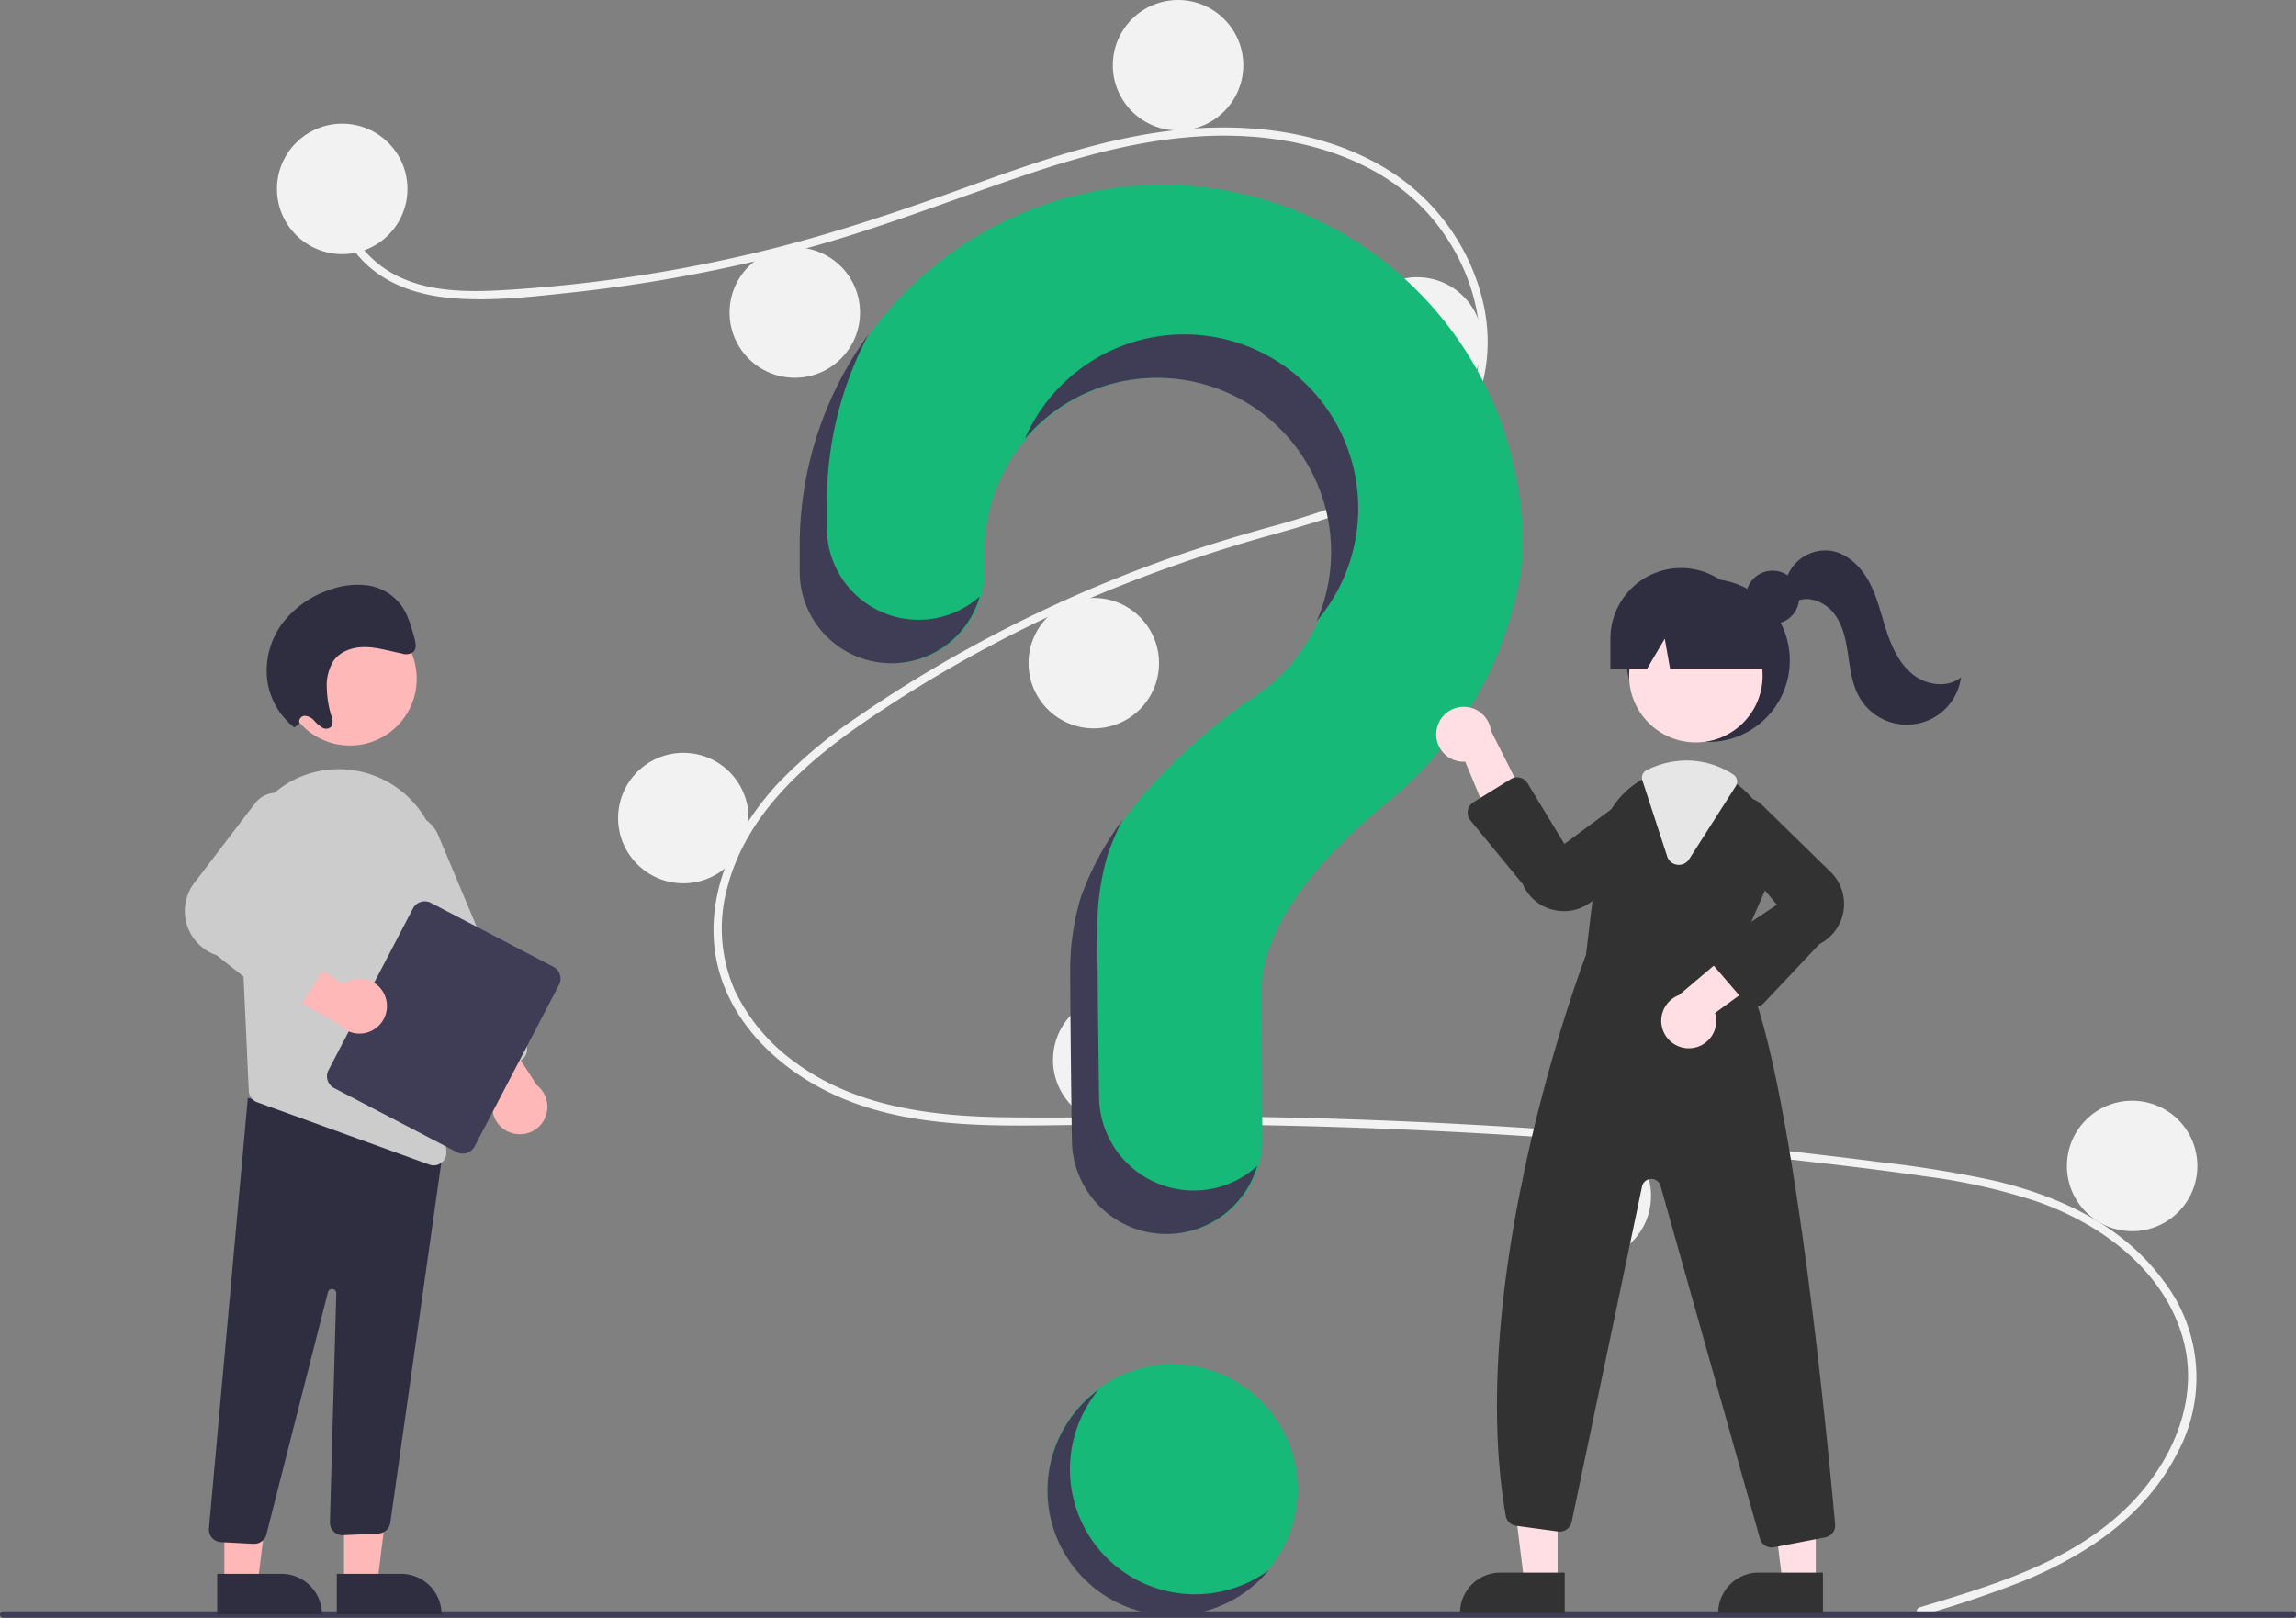 <svg xmlns="http://www.w3.org/2000/svg" width="499.578" height="352.064" viewBox="0 0 499.578 352.064">
  <rect x="0" y="0" width="499.578" height="352.064" fill="#808080" stroke="none"/>
  <g id="Group_3454" data-name="Group 3454" transform="translate(5715 -2247)">
    <circle id="Ellipse_378" data-name="Ellipse 378" cx="27.206" cy="27.206" r="27.206" transform="translate(-5487.062 2543.905)" fill="#17b978"/>
    <path id="Path_752" data-name="Path 752" d="M645.86,521.318c15.22-4.571,31.4-9.338,43.473-20.2,10.787-9.71,18.069-24.538,13.6-39.1-4.459-14.533-17.817-24.223-31.608-29.043a129.678,129.678,0,0,0-24.185-5.442c-8.892-1.3-17.824-2.356-26.751-3.377q-54.222-6.2-108.852-7.577c-17.971-.453-35.938-.442-53.912-.181-16.051.233-32.956.227-47.847-6.595-11.58-5.305-22.089-14.957-25.316-27.64-3.724-14.641,3.145-29.551,13-40.154a105.256,105.256,0,0,1,17.528-14.619c6.794-4.693,13.825-9.053,21.009-13.123a292.556,292.556,0,0,1,44.22-20.386c7.538-2.741,15.188-5.106,22.905-7.288a195.983,195.983,0,0,0,19.35-6.2c12.174-4.852,23.753-13.071,26.848-26.545,2.934-12.77-2.013-26.633-10.684-36.12-10.033-10.975-25.16-15.787-39.662-16.565-16.281-.874-32.188,3.2-47.491,8.372-16.322,5.516-32.292,11.858-48.959,16.326a329.408,329.408,0,0,1-50.388,9.366c-8.329.887-16.91,1.888-25.288,1.209-7.022-.569-14.008-2.634-19.183-7.618-4.437-4.273-7.081-10.146-6.172-16.343.165-1.126,1.875-.647,1.711.472-1.106,7.544,4.022,14.5,10.341,18.056,7.3,4.115,16.19,4.121,24.321,3.65a318.1,318.1,0,0,0,52.351-7.568c16.911-3.862,33.218-9.384,49.506-15.282,15.47-5.6,31.285-11.069,47.812-12.283,14.34-1.053,29.425,1.036,41.918,8.53a46.372,46.372,0,0,1,21.626,30.174c2.514,12.317-.968,24.714-10.291,33.308-9.653,8.9-22.889,12.7-35.224,16.208a322.717,322.717,0,0,0-45.773,16.385,287.341,287.341,0,0,0-43.057,24.207c-13.158,8.991-26.142,20.3-30.3,36.345a33.482,33.482,0,0,0,1.663,22.454,41.033,41.033,0,0,0,13.167,15.625c13.2,9.714,29.84,11.709,45.786,11.907,17.91.223,35.82-.382,53.736-.088q54.767.9,109.31,6.667,13.667,1.447,27.3,3.2a246.846,246.846,0,0,1,24.414,3.96c14.291,3.317,28.2,9.695,37.079,21.811a34.491,34.491,0,0,1,2.938,37.715c-6.821,13.42-19.6,21.956-33.164,27.564a235.316,235.316,0,0,1-22.328,7.539.888.888,0,0,1-.472-1.711Z" transform="translate(-5943.182 2075.471)" fill="#f2f2f2"/>
    <circle id="Ellipse_379" data-name="Ellipse 379" cx="14.195" cy="14.195" r="14.195" transform="translate(-5654.736 2273.911)" fill="#f2f2f2"/>
    <circle id="Ellipse_380" data-name="Ellipse 380" cx="14.195" cy="14.195" r="14.195" transform="translate(-5556.26 2300.822)" fill="#f2f2f2"/>
    <circle id="Ellipse_381" data-name="Ellipse 381" cx="14.195" cy="14.195" r="14.195" transform="translate(-5472.867 2247)" fill="#f2f2f2"/>
    <circle id="Ellipse_382" data-name="Ellipse 382" cx="14.195" cy="14.195" r="14.195" transform="translate(-5420.819 2307.327)" fill="#f2f2f2"/>
    <circle id="Ellipse_383" data-name="Ellipse 383" cx="14.195" cy="14.195" r="14.195" transform="translate(-5491.202 2377.118)" fill="#f2f2f2"/>
    <circle id="Ellipse_384" data-name="Ellipse 384" cx="14.195" cy="14.195" r="14.195" transform="translate(-5580.51 2410.83)" fill="#f2f2f2"/>
    <circle id="Ellipse_385" data-name="Ellipse 385" cx="14.195" cy="14.195" r="14.195" transform="translate(-5485.878 2463.468)" fill="#f2f2f2"/>
    <circle id="Ellipse_386" data-name="Ellipse 386" cx="14.195" cy="14.195" r="14.195" transform="translate(-5384.149 2493.041)" fill="#f2f2f2"/>
    <circle id="Ellipse_387" data-name="Ellipse 387" cx="14.195" cy="14.195" r="14.195" transform="translate(-5265.271 2486.535)" fill="#f2f2f2"/>
    <path id="Path_753" data-name="Path 753" d="M550.284,220.372a78.731,78.731,0,0,0-77.939,77.37c-.006.393-.008,3.153-.008,6.763a19.96,19.96,0,0,0,19.957,19.959h0a19.971,19.971,0,0,0,19.968-19.985c0-2.46,0-4.16,0-4.264a37.853,37.853,0,1,1,58.269,31.867l.007.008s-28.406,18.287-37.066,43.374l.007,0a55.6,55.6,0,0,0-2.291,15.832c0,2.2.13,21.482.38,37.129a20.574,20.574,0,0,0,20.576,20.241h0a20.58,20.58,0,0,0,20.579-20.707c-.087-14.33-.134-31.016-.134-32.227,0-15.4,14.86-30.752,27.067-40.761a82.094,82.094,0,0,0,28.234-44.949,51.308,51.308,0,0,0,1.478-11.139,78.514,78.514,0,0,0-79.082-78.512Z" transform="translate(-6013.054 2066.849)" fill="#17b978"/>
    <path id="Path_754" data-name="Path 754" d="M676.538,746.658H178.367a.7.7,0,0,1,0-1.408h498.17a.7.7,0,1,1,0,1.408Z" transform="translate(-5892.662 1852.406)" fill="#3f3d56"/>
    <circle id="Ellipse_388" data-name="Ellipse 388" cx="17.743" cy="17.743" r="17.743" transform="translate(-5361.05 2372.976)" fill="#2f2e41"/>
    <path id="Path_755" data-name="Path 755" d="M565.62,562.809h-7.25l-3.45-27.968h10.7Z" transform="translate(-5941.715 2028.488)" fill="#ffdfe3"/>
    <path id="Path_756" data-name="Path 756" d="M545.914,578.626H559.9v8.8H537.109a8.8,8.8,0,0,1,8.8-8.8Z" transform="translate(-5934.439 2010.599)" fill="#323232"/>
    <path id="Path_757" data-name="Path 757" d="M660.62,562.809h-7.25l-3.45-27.968h10.7Z" transform="translate(-5980.528 2028.488)" fill="#ffdfe3"/>
    <path id="Path_758" data-name="Path 758" d="M640.914,578.626H654.9v8.8H632.109A8.8,8.8,0,0,1,640.914,578.626Z" transform="translate(-5973.252 2010.599)" fill="#323232"/>
    <circle id="Ellipse_389" data-name="Ellipse 389" cx="14.526" cy="14.526" r="14.526" transform="translate(-5360.531 2379.512)" fill="#ffdfe3"/>
    <path id="Path_759" data-name="Path 759" d="M780.314,476.139l6.5-14.934a18.561,18.561,0,0,0-4.11-21.055,18.853,18.853,0,0,0-1.816-1.579,18.3,18.3,0,0,0-11.231-3.886,19.031,19.031,0,0,0-7.925,1.763c-.213.095-.42.2-.633.3-.408.2-.81.408-1.2.627a18.736,18.736,0,0,0-9.286,14.124l-2.869,24.036c-.721,1.887-26.461,70.021-17.459,122.039a2.642,2.642,0,0,0,2.259,2.171l9.126,1.242a2.659,2.659,0,0,0,2.963-2.088l15.313-72.99a2.072,2.072,0,0,1,4.022-.136L785.6,602.525a2.645,2.645,0,0,0,2.549,1.94,3.039,3.039,0,0,0,.515-.047l11.148-2.147a2.645,2.645,0,0,0,2.147-2.845C800.322,581.156,791.616,489.642,780.314,476.139Z" transform="translate(-6117.66 1979.289)" fill="#323232"/>
    <path id="Path_760" data-name="Path 760" d="M706.074,417.741a5.947,5.947,0,0,0,6.266,6.626l8.12,19.513,6.142-9.1-8.653-17.134a5.98,5.98,0,0,0-11.875.1Z" transform="translate(-6108.532 1988.387)" fill="#ffdfe3"/>
    <path id="Path_761" data-name="Path 761" d="M795.542,521.464a5.948,5.948,0,0,0,4.984-7.637l17.084-12.443-10.285-3.852-14.646,12.407a5.98,5.98,0,0,0,2.864,11.525Z" transform="translate(-6142.352 1953.613)" fill="#ffdfe3"/>
    <path id="Path_762" data-name="Path 762" d="M738.6,467.5a10.089,10.089,0,0,1-1.951-.192,9.644,9.644,0,0,1-7.066-5.687L718.2,447.75a2.662,2.662,0,0,1,.657-3.951l8.094-5.01a2.662,2.662,0,0,1,3.676.881l8.018,13.209L754,441.532a5.75,5.75,0,0,1,6.689,9.2l-15.325,13.98A9.612,9.612,0,0,1,738.6,467.5Z" transform="translate(-6113.258 1977.775)" fill="#323232"/>
    <path id="Path_763" data-name="Path 763" d="M816.443,491.359h-.062a2.666,2.666,0,0,1-1.958-.929l-7.2-8.395a2.661,2.661,0,0,1,.544-3.947l13.474-8.983-12.207-14.675a5.75,5.75,0,0,1,8.805-7.205l14.835,14.5a9.773,9.773,0,0,1-2.174,15.934L818.38,490.523A2.666,2.666,0,0,1,816.443,491.359Z" transform="translate(-6149.613 1974.779)" fill="#323232"/>
    <path id="Path_764" data-name="Path 764" d="M789.756,454.9a2.728,2.728,0,0,1-.345-.022,2.638,2.638,0,0,1-2.2-1.815l-5.407-16.578a1.823,1.823,0,0,1,.943-2.2l.176-.083c.159-.076.317-.15.478-.222a19.264,19.264,0,0,1,8.045-1.788,18.529,18.529,0,0,1,10.15,3.05,1.851,1.851,0,0,1,.533,2.54L791.99,453.666a2.635,2.635,0,0,1-2.234,1.23Z" transform="translate(-6139.454 1980.31)" fill="#e6e6e6"/>
    <circle id="Ellipse_390" data-name="Ellipse 390" cx="5.806" cy="5.806" r="5.806" transform="translate(-5335.125 2371.185)" fill="#2f2e41"/>
    <path id="Path_765" data-name="Path 765" d="M785.489,361.365h0a15.377,15.377,0,0,0-15.377,15.378v6.506h8l3.827-6.506,1.148,6.506h24.284l-6.506-6.506a15.378,15.378,0,0,0-15.378-15.378Z" transform="translate(-6134.71 2009.244)" fill="#2f2e41"/>
    <path id="Path_766" data-name="Path 766" d="M834.809,361.126a8.96,8.96,0,0,1,9.747-6.148c3.7.619,6.626,3.593,8.369,6.915s2.548,7.04,3.72,10.6,2.834,7.147,5.792,9.454,7.5,2.933,10.4.56a11.9,11.9,0,0,1-22.166,4.247c-1.533-2.728-1.929-5.924-2.383-9.02s-1.045-6.3-2.876-8.836-5.257-4.2-8.164-3.039Z" transform="translate(-6161.144 2011.888)" fill="#2f2e41"/>
    <path id="Path_767" data-name="Path 767" d="M497.737,337.473h0a19.96,19.96,0,0,1-19.958-19.957c0-3.612,0-6.372.008-6.765a77.779,77.779,0,0,1,9.084-35.433,77.954,77.954,0,0,0-15,44.9c-.005.393-.008,3.153-.008,6.763a19.96,19.96,0,0,0,19.957,19.959h0a19.975,19.975,0,0,0,19.215-14.544A19.886,19.886,0,0,1,497.737,337.473Z" transform="translate(-6012.86 2044.399)" fill="#3f3d56"/>
    <path id="Path_768" data-name="Path 768" d="M585.265,284.911a37.855,37.855,0,0,1,32.919,52.883,37.851,37.851,0,1,0-63.536-39.618A37.776,37.776,0,0,1,585.265,284.911Z" transform="translate(-6046.682 2044.364)" fill="#3f3d56"/>
    <path id="Path_769" data-name="Path 769" d="M598.235,534.652h0a20.575,20.575,0,0,1-20.576-20.245c-.25-15.643-.38-34.922-.38-37.125a55.594,55.594,0,0,1,2.291-15.832l-.007,0a56.2,56.2,0,0,1,3.249-7.512,65.083,65.083,0,0,0-9.164,16.975l.007,0a55.6,55.6,0,0,0-2.291,15.832c0,2.2.13,21.482.38,37.129a20.575,20.575,0,0,0,20.576,20.241h0A20.583,20.583,0,0,0,612.075,529.3,20.5,20.5,0,0,1,598.235,534.652Z" transform="translate(-6053.511 1971.424)" fill="#3f3d56"/>
    <path id="Path_770" data-name="Path 770" d="M126.54,563.265h7.251l3.45-27.968h-10.7Z" transform="translate(-5766.698 2028.302)" fill="#ffb8b8"/>
    <path id="Path_771" data-name="Path 771" d="M0,0H22.789V8.8H8.8A8.8,8.8,0,0,1,0,0Z" transform="translate(-5618.925 2598.299) rotate(179.997)" fill="#2f2e41"/>
    <path id="Path_772" data-name="Path 772" d="M82.54,563.265H89.79L93.24,535.3h-10.7Z" transform="translate(-5748.721 2028.302)" fill="#ffb8b8"/>
    <path id="Path_773" data-name="Path 773" d="M0,0H22.789V8.8H8.8A8.8,8.8,0,0,1,0,0Z" transform="translate(-5644.948 2598.299) rotate(179.997)" fill="#2f2e41"/>
    <path id="Path_774" data-name="Path 774" d="M264.215,653.382l-7.083-.372a2.764,2.764,0,0,1-2.613-2.938l8.465-93.724,38.983,10.519,3.756-1.025-11.745,82.971a2.778,2.778,0,0,1-2.578,2.333l-7.635.356a2.765,2.765,0,0,1-2.917-2.836l1.383-49.8a.922.922,0,0,0-1.824-.213l-13.341,52.527a2.748,2.748,0,0,1-2.7,2.2C264.315,653.386,264.266,653.385,264.215,653.382Z" transform="translate(-5924.06 1929.583)" fill="#2f2e41"/>
    <circle id="Ellipse_391" data-name="Ellipse 391" cx="14.526" cy="14.526" r="14.526" transform="translate(-5653.382 2380.192)" fill="#ffb8b8"/>
    <path id="Path_775" data-name="Path 775" d="M265.494,458.389l1.6,34.462.577,12.538a2.746,2.746,0,0,0,1.818,2.47l37.46,13.57a2.645,2.645,0,0,0,.946.166,2.746,2.746,0,0,0,2.758-2.832L309.116,456.8a21.842,21.842,0,0,0-18.183-21.1c-.362-.055-.731-.111-1.1-.16a21.44,21.44,0,0,0-17.249,5.584,22.023,22.023,0,0,0-7.089,17.268Z" transform="translate(-5928.536 1979.008)" fill="#ccc"/>
    <path id="Path_776" data-name="Path 776" d="M354.887,550.887a5.952,5.952,0,0,1-3.175-9.006l-12.7-16.892,10.962-.678,10.382,16.145a5.98,5.98,0,0,1-5.466,10.431Z" transform="translate(-5958.581 1942.672)" fill="#ffb8b8"/>
    <path id="Path_777" data-name="Path 777" d="M336.1,509.26a2.747,2.747,0,0,1-1.5-1.49l-19.138-45.6a7.371,7.371,0,1,1,13.594-5.706l19.138,45.6a2.767,2.767,0,0,1-1.479,3.619l-8.5,3.566a2.745,2.745,0,0,1-2.116.01Z" transform="translate(-5948.723 1972.237)" fill="#ccc"/>
    <path id="Path_778" data-name="Path 778" d="M298.282,520.749l18.381-35.2a2.885,2.885,0,0,1,3.889-1.22l26.681,13.934a2.885,2.885,0,0,1,1.22,3.889l-18.382,35.2a2.885,2.885,0,0,1-3.889,1.221L299.5,524.638a2.885,2.885,0,0,1-1.22-3.889Z" transform="translate(-5941.809 1959.139)" fill="#3f3d56"/>
    <path id="Path_779" data-name="Path 779" d="M300.825,509.05a5.952,5.952,0,0,0-9.177-2.638l-17.612-11.684L274,505.711l16.729,9.411a5.98,5.98,0,0,0,10.09-6.073Z" transform="translate(-5932.023 1954.758)" fill="#ffb8b8"/>
    <path id="Path_780" data-name="Path 780" d="M266.978,490.812l-14.394-11.4a10.151,10.151,0,0,1-4.627-16.049l13.069-17.128a5.971,5.971,0,0,1,10.131,6.083l-10.341,16.915,15.2,7.208a2.764,2.764,0,0,1,1.152,3.974l-6.134,9.708a2.769,2.769,0,0,1-1.873,1.249l-.046.007A2.777,2.777,0,0,1,266.978,490.812Z" transform="translate(-5920.445 1975.465)" fill="#ccc"/>
    <path id="Path_781" data-name="Path 781" d="M282.912,397.72a1.262,1.262,0,0,1,1.1-1.667,2.916,2.916,0,0,1,2.056,1.014,8.177,8.177,0,0,0,1.816,1.56,1.563,1.563,0,0,0,2.056-.372,2.86,2.86,0,0,0-.109-2.22,21.828,21.828,0,0,1-.964-5.778,10.176,10.176,0,0,1,1.455-6.18c1.564-2.2,4.36-3.039,7.006-2.979s5.249.878,7.87,1.394a2.643,2.643,0,0,0,2.574-.432c.644-.746.407-1.953.134-2.959-.71-2.613-1.464-5.314-3.114-7.424a11.177,11.177,0,0,0-7.133-4.016,17.116,17.116,0,0,0-7.962.9,21.35,21.35,0,0,0-10.458,7.286,17.291,17.291,0,0,0-3.3,12.775,15.772,15.772,0,0,0,5.847,9.969Z" transform="translate(-5932.744 2006.725)" fill="#2f2e41"/>
    <path id="Path_782" data-name="Path 782" d="M584.234,705.942a27.2,27.2,0,0,1-10.1-42.282,27.2,27.2,0,1,0,37.006,39.31A27.188,27.188,0,0,1,584.234,705.942Z" transform="translate(-6050.083 1885.74)" fill="#3f3d56"/>
  </g>
</svg>
